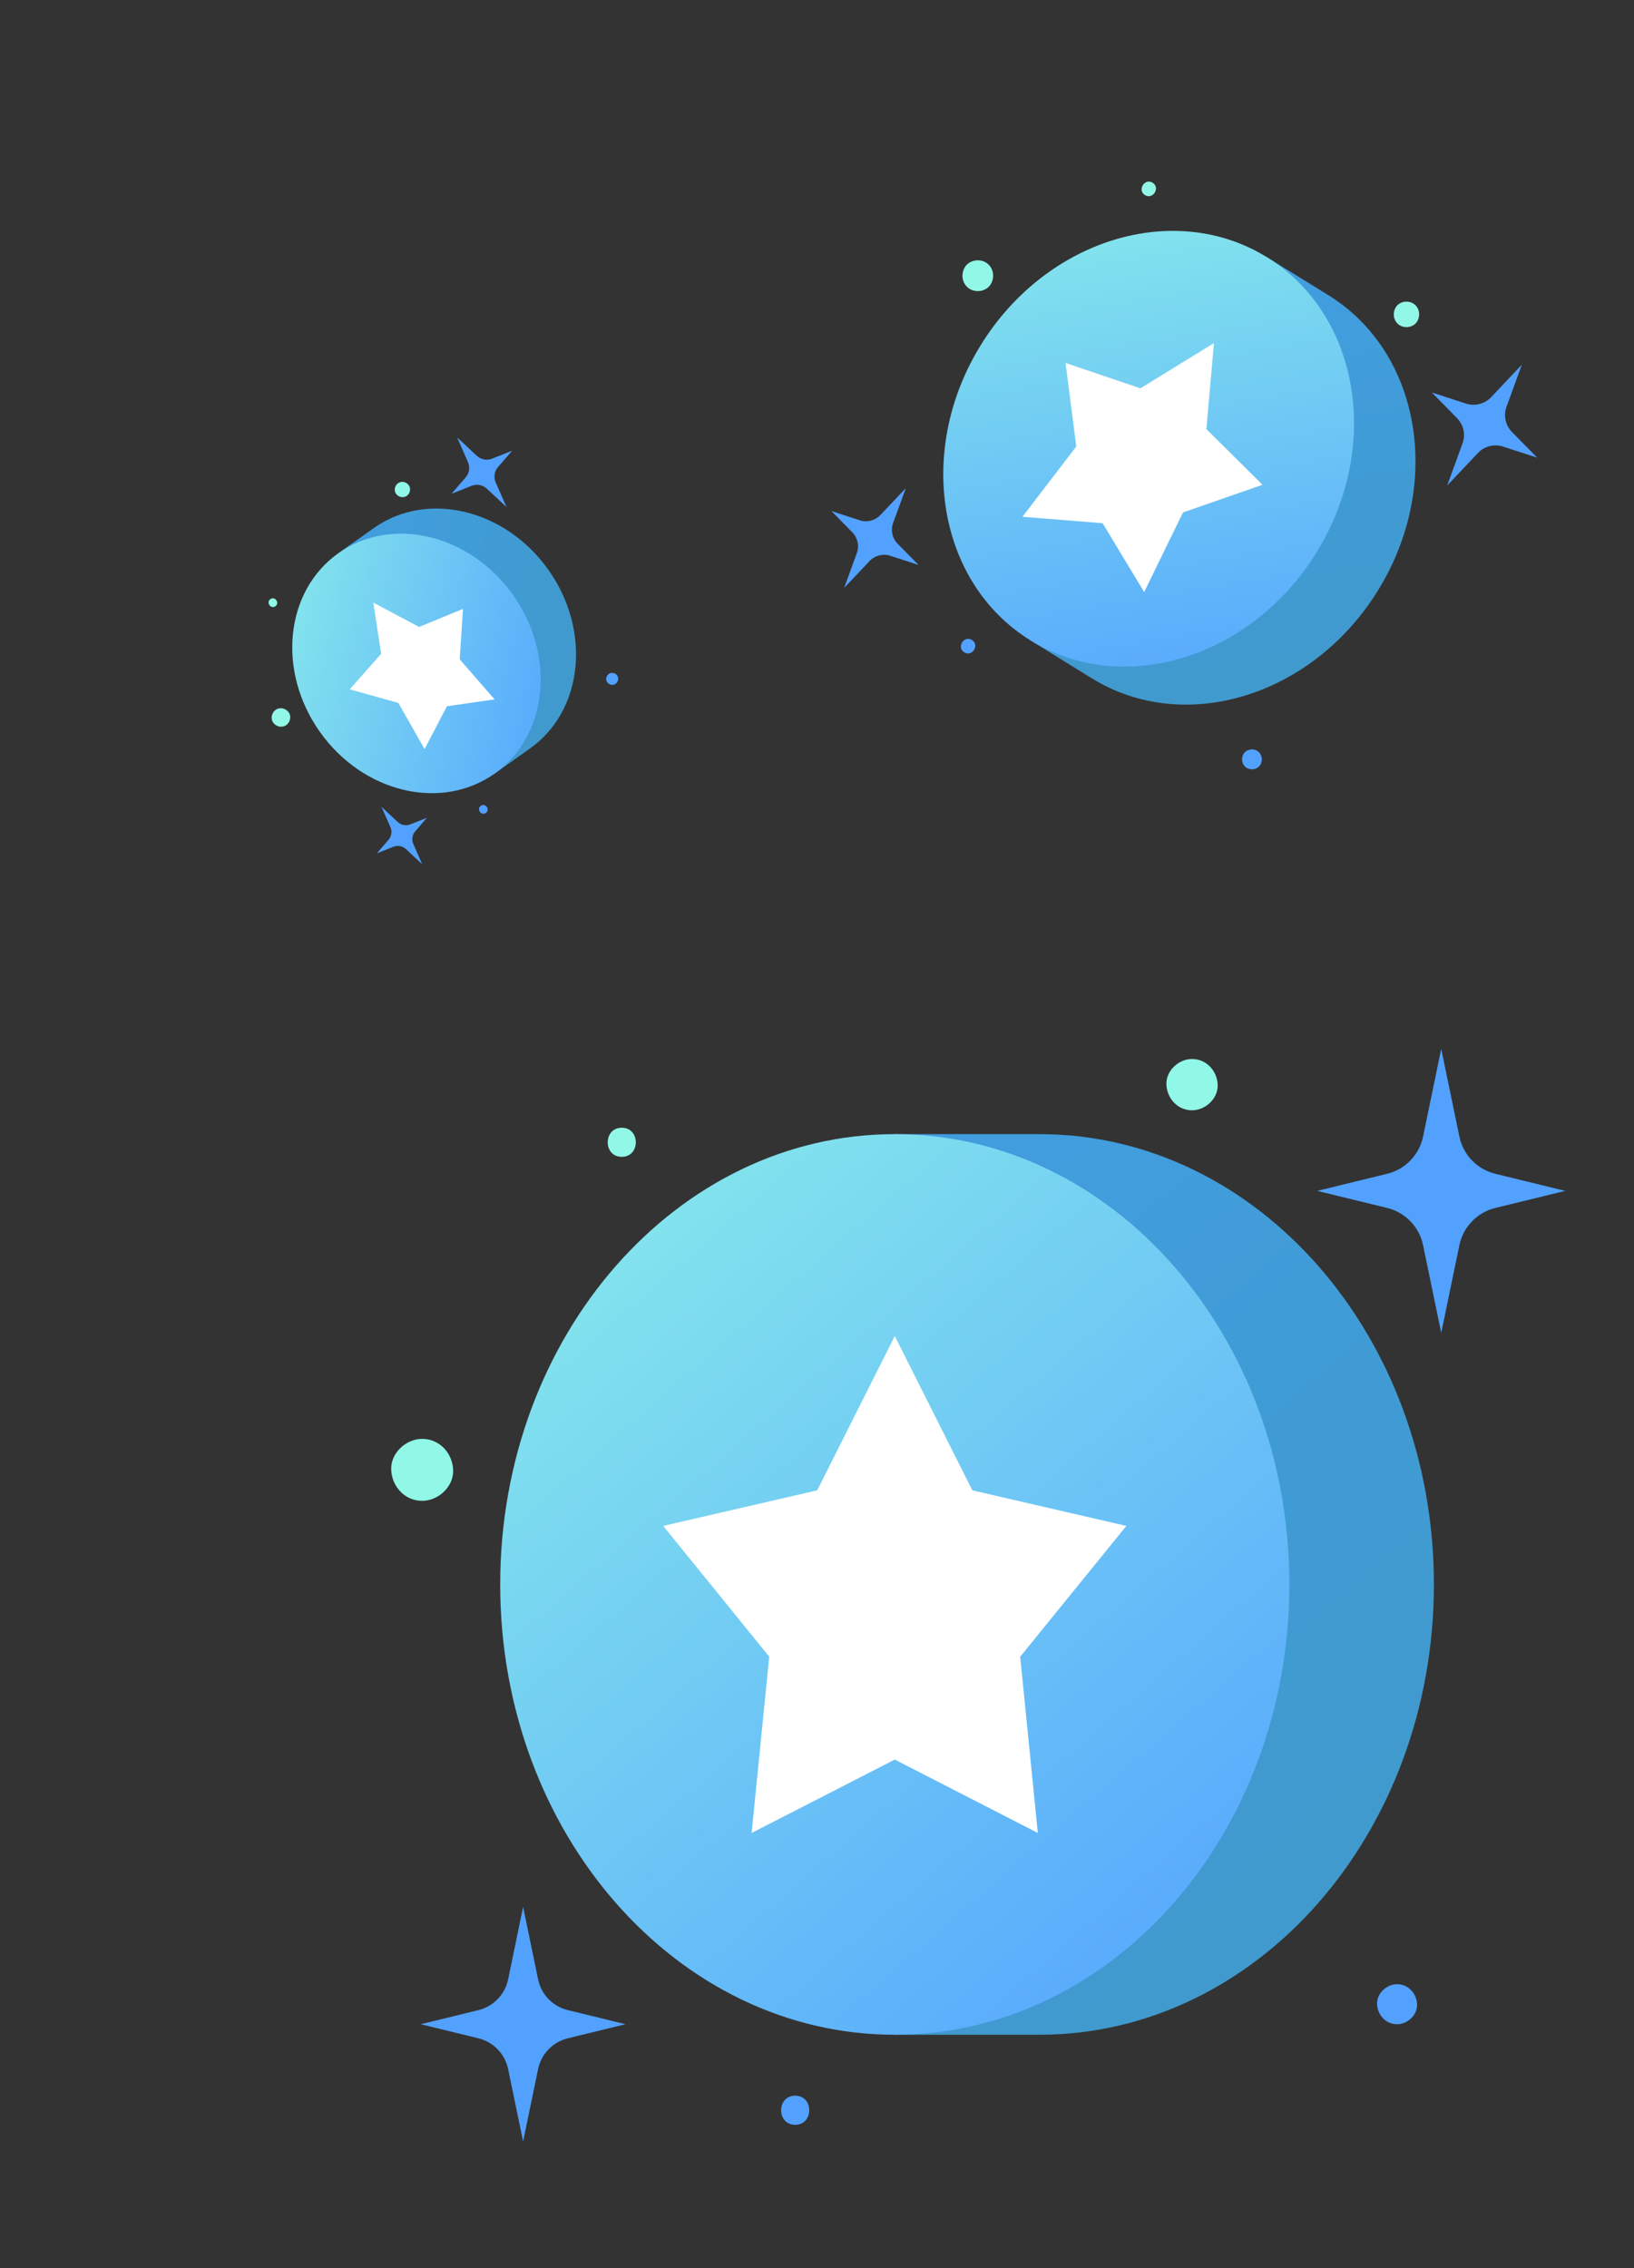 <svg width="98" height="136" viewBox="0 0 98 136" fill="none" xmlns="http://www.w3.org/2000/svg">
<rect x="0" y="0" width="98" height="136" fill="#333333" stroke="none"/>
<g clip-path="url(#clip0_5980_2711)">
<path d="M28.827 43.658C28.759 43.706 28.688 43.724 28.615 43.712C28.541 43.699 28.48 43.659 28.432 43.591L27.98 42.955C27.474 43.231 27.001 43.393 26.563 43.44C26.124 43.488 25.736 43.442 25.397 43.303C25.058 43.165 24.784 42.961 24.575 42.693C24.541 42.644 24.529 42.585 24.54 42.517C24.552 42.448 24.585 42.394 24.641 42.355L25.628 41.654C25.708 41.598 25.782 41.571 25.849 41.574C25.916 41.577 25.985 41.591 26.057 41.614C26.174 41.688 26.316 41.74 26.481 41.771C26.646 41.802 26.834 41.79 27.047 41.737C27.259 41.684 27.488 41.57 27.734 41.395C28.134 41.111 28.388 40.834 28.496 40.563C28.604 40.292 28.58 40.045 28.423 39.824C28.309 39.664 28.164 39.573 27.986 39.551C27.808 39.529 27.576 39.56 27.288 39.643C27.001 39.727 26.631 39.861 26.178 40.043C25.646 40.273 25.165 40.422 24.734 40.492C24.303 40.562 23.917 40.531 23.577 40.397C23.237 40.264 22.936 40.013 22.674 39.644C22.329 39.158 22.211 38.622 22.318 38.037C22.425 37.452 22.759 36.901 23.317 36.384L22.865 35.748C22.817 35.68 22.799 35.609 22.812 35.535C22.824 35.462 22.864 35.401 22.932 35.353L23.587 34.888C23.649 34.844 23.716 34.829 23.79 34.841C23.864 34.854 23.925 34.894 23.973 34.962L24.438 35.617C24.91 35.383 25.356 35.259 25.775 35.243C26.195 35.228 26.564 35.285 26.883 35.415C27.201 35.545 27.442 35.718 27.606 35.936C27.641 35.985 27.654 36.043 27.645 36.109C27.637 36.175 27.605 36.228 27.55 36.267L26.507 37.007C26.451 37.046 26.39 37.071 26.324 37.081C26.257 37.092 26.183 37.08 26.103 37.044C25.959 36.906 25.752 36.842 25.482 36.853C25.212 36.864 24.936 36.97 24.653 37.171C24.351 37.385 24.151 37.611 24.051 37.848C23.951 38.086 23.982 38.318 24.143 38.546C24.248 38.693 24.383 38.785 24.547 38.821C24.712 38.857 24.925 38.84 25.189 38.768C25.453 38.697 25.796 38.58 26.218 38.419C26.838 38.146 27.372 37.966 27.82 37.879C28.267 37.793 28.656 37.816 28.985 37.947C29.315 38.079 29.61 38.329 29.872 38.698C30.134 39.068 30.26 39.434 30.276 39.834C30.292 40.235 30.197 40.633 29.992 41.028C29.787 41.423 29.486 41.804 29.088 42.169L29.54 42.806C29.588 42.873 29.606 42.944 29.593 43.018C29.581 43.091 29.544 43.15 29.482 43.194L28.827 43.659L28.827 43.658Z" fill="white"/>
<path d="M27.419 26.231L28.598 27.329C28.844 27.558 29.2 27.625 29.513 27.501L30.717 27.023L29.869 28.002C29.648 28.256 29.594 28.614 29.729 28.922L30.376 30.398L29.196 29.3C28.95 29.071 28.595 29.004 28.282 29.128L27.078 29.606L27.926 28.627C28.146 28.373 28.201 28.015 28.066 27.707L27.419 26.231Z" fill="#52A1FF"/>
<path d="M22.881 48.379L23.855 49.285C24.058 49.474 24.352 49.53 24.61 49.427L25.605 49.033L24.904 49.842C24.723 50.051 24.678 50.347 24.789 50.601L25.323 51.82L24.349 50.913C24.146 50.724 23.852 50.669 23.594 50.771L22.6 51.166L23.3 50.357C23.482 50.147 23.527 49.852 23.416 49.597L22.881 48.379Z" fill="#52A1FF"/>
<path d="M16.216 35.922C15.941 36.117 16.244 36.544 16.519 36.349C16.794 36.154 16.491 35.727 16.216 35.922Z" fill="#91F7E7"/>
<path d="M28.837 48.315C28.562 48.51 28.865 48.937 29.14 48.742C29.415 48.546 29.112 48.119 28.837 48.315Z" fill="#52A1FF"/>
<path d="M23.869 28.975C23.672 29.115 23.606 29.421 23.759 29.618C23.913 29.815 24.192 29.877 24.402 29.727C24.599 29.588 24.665 29.281 24.512 29.084C24.358 28.887 24.079 28.825 23.869 28.975Z" fill="#91F7E7"/>
<path d="M36.509 40.411C36.355 40.52 36.304 40.759 36.423 40.913C36.543 41.066 36.761 41.114 36.925 40.998C37.079 40.889 37.13 40.649 37.011 40.496C36.891 40.342 36.673 40.294 36.509 40.411Z" fill="#52A1FF"/>
<path d="M16.527 42.564C16.29 42.733 16.21 43.103 16.395 43.341C16.581 43.579 16.918 43.654 17.172 43.473C17.41 43.304 17.489 42.934 17.304 42.696C17.119 42.457 16.782 42.383 16.527 42.564Z" fill="#91F7E7"/>
<path d="M32.889 34.163C35.478 37.812 34.985 42.608 31.787 44.877C31.075 45.383 29.664 46.384 29.664 46.384C29.664 46.384 25.108 47.73 21.311 42.38C17.514 37.03 20.29 33.172 20.29 33.172C20.29 33.172 21.764 32.126 22.413 31.665C25.609 29.397 30.3 30.516 32.889 34.163Z" fill="url(#paint0_linear_5980_2711)"/>
<path d="M29.666 46.383C32.863 44.114 33.356 39.317 30.767 35.669C28.178 32.021 23.487 30.903 20.29 33.172C17.092 35.442 16.599 40.239 19.188 43.887C21.777 47.535 26.468 48.653 29.666 46.383Z" fill="url(#paint1_linear_5980_2711)"/>
<path d="M22.392 36.134L25.137 37.59L27.767 36.507L27.571 39.532L29.664 41.934L26.801 42.347L25.465 44.914L23.889 42.145L20.971 41.331L22.86 39.205L22.392 36.134Z" fill="white"/>
</g>
<g clip-path="url(#clip1_5980_2711)">
<path d="M65.431 35.333C65.313 35.26 65.24 35.163 65.212 35.042C65.183 34.921 65.205 34.802 65.278 34.684L65.962 33.577C65.209 32.978 64.654 32.358 64.297 31.716C63.94 31.074 63.758 30.448 63.751 29.837C63.743 29.227 63.878 28.674 64.155 28.18C64.207 28.095 64.29 28.038 64.403 28.012C64.515 27.985 64.62 28.002 64.716 28.061L66.432 29.123C66.571 29.209 66.66 29.304 66.698 29.409C66.737 29.514 66.762 29.63 66.773 29.755C66.735 29.983 66.746 30.234 66.806 30.507C66.866 30.781 67.006 31.063 67.225 31.354C67.445 31.645 67.768 31.922 68.196 32.187C68.891 32.617 69.482 32.827 69.969 32.817C70.455 32.807 70.817 32.61 71.055 32.225C71.227 31.947 71.272 31.665 71.191 31.378C71.11 31.091 70.912 30.754 70.596 30.367C70.281 29.98 69.836 29.498 69.262 28.921C68.565 28.254 68.023 27.612 67.636 26.996C67.249 26.379 67.047 25.767 67.031 25.158C67.016 24.55 67.206 23.925 67.603 23.283C68.125 22.439 68.87 21.909 69.838 21.694C70.806 21.48 71.868 21.633 73.023 22.155L73.708 21.049C73.78 20.931 73.877 20.858 73.999 20.829C74.12 20.801 74.239 20.823 74.357 20.895L75.496 21.6C75.603 21.666 75.67 21.76 75.699 21.881C75.728 22.002 75.706 22.121 75.633 22.239L74.929 23.378C75.594 23.952 76.074 24.556 76.37 25.189C76.665 25.823 76.817 26.427 76.825 27C76.832 27.574 76.722 28.057 76.495 28.449C76.442 28.534 76.362 28.592 76.255 28.622C76.148 28.652 76.046 28.637 75.95 28.577L74.137 27.456C74.041 27.397 73.963 27.319 73.903 27.224C73.844 27.128 73.816 27.007 73.818 26.86C73.936 26.549 73.9 26.19 73.707 25.783C73.516 25.377 73.174 25.021 72.682 24.717C72.158 24.392 71.681 24.231 71.252 24.232C70.823 24.232 70.486 24.431 70.241 24.826C70.083 25.083 70.029 25.349 70.08 25.625C70.132 25.901 70.298 26.218 70.579 26.576C70.859 26.935 71.261 27.386 71.782 27.93C72.604 28.704 73.226 29.407 73.649 30.038C74.072 30.669 74.29 31.28 74.301 31.871C74.313 32.462 74.12 33.079 73.724 33.721C73.327 34.362 72.846 34.793 72.242 35.077C71.637 35.361 70.965 35.474 70.225 35.416C69.485 35.358 68.706 35.142 67.887 34.768L67.202 35.875C67.13 35.993 67.032 36.066 66.912 36.095C66.79 36.123 66.676 36.104 66.569 36.038L65.43 35.334L65.431 35.333Z" fill="white"/>
<path d="M91.274 21.866L90.354 24.389C90.162 24.915 90.29 25.505 90.683 25.904L92.198 27.443L90.145 26.776C89.612 26.603 89.027 26.752 88.642 27.159L86.796 29.109L87.716 26.586C87.908 26.06 87.779 25.47 87.387 25.071L85.872 23.532L87.925 24.199C88.458 24.372 89.043 24.223 89.428 23.817L91.274 21.866Z" fill="#52A1FF"/>
<path d="M54.327 29.268L53.567 31.351C53.408 31.786 53.514 32.273 53.839 32.603L55.089 33.873L53.394 33.323C52.954 33.18 52.471 33.303 52.153 33.639L50.629 35.249L51.388 33.166C51.547 32.731 51.441 32.244 51.116 31.915L49.866 30.644L51.561 31.195C52.001 31.338 52.484 31.215 52.802 30.879L54.327 29.268Z" fill="#52A1FF"/>
<path d="M69.128 10.955C68.65 10.66 68.191 11.402 68.669 11.697C69.147 11.993 69.606 11.251 69.128 10.955Z" fill="#91F7E7"/>
<path d="M58.29 38.371C57.813 38.076 57.353 38.818 57.831 39.113C58.31 39.409 58.769 38.667 58.29 38.371Z" fill="#52A1FF"/>
<path d="M84.758 18.196C84.416 17.984 83.902 18.082 83.7 18.445C83.497 18.809 83.583 19.277 83.949 19.503C84.291 19.715 84.805 19.616 85.007 19.254C85.211 18.89 85.124 18.422 84.758 18.196Z" fill="#91F7E7"/>
<path d="M75.401 45.02C75.134 44.855 74.734 44.931 74.576 45.215C74.417 45.499 74.484 45.864 74.77 46.04C75.037 46.206 75.438 46.129 75.596 45.846C75.755 45.562 75.687 45.197 75.401 45.02Z" fill="#52A1FF"/>
<path d="M59.133 15.741C58.719 15.486 58.099 15.604 57.854 16.043C57.608 16.482 57.712 17.047 58.156 17.321C58.569 17.577 59.189 17.458 59.434 17.02C59.68 16.58 59.575 16.015 59.133 15.741Z" fill="#91F7E7"/>
<path d="M82.641 35.408C78.719 41.752 71.037 44.105 65.478 40.668C64.24 39.903 61.788 38.387 61.788 38.387C61.788 38.387 56.766 32.265 62.516 22.965C68.266 13.665 75.99 15.424 75.99 15.424C75.99 15.424 78.552 17.008 79.68 17.705C85.235 21.14 86.562 29.068 82.641 35.408Z" fill="url(#paint2_linear_5980_2711)"/>
<path d="M61.791 38.389C67.35 41.825 75.034 39.47 78.955 33.129C82.876 26.787 81.548 18.86 75.99 15.424C70.432 11.987 62.747 14.342 58.826 20.684C54.906 27.025 56.233 34.952 61.791 38.389Z" fill="url(#paint3_linear_5980_2711)"/>
<path d="M72.807 20.572L72.354 25.73L75.721 29.065L70.951 30.726L68.622 35.499L66.13 31.371L61.322 30.985L64.55 26.769L63.907 21.761L68.396 23.283L72.807 20.572Z" fill="white"/>
</g>
<path d="M56.642 112.975C56.365 112.975 56.138 112.886 55.962 112.711C55.786 112.535 55.699 112.308 55.699 112.031V109.429C53.787 109.203 52.19 108.731 50.908 108.014C49.625 107.297 48.657 106.424 48.003 105.393C47.349 104.362 46.997 103.28 46.947 102.149C46.947 101.948 47.029 101.765 47.192 101.602C47.356 101.438 47.551 101.357 47.777 101.357H51.813C52.139 101.357 52.391 101.427 52.567 101.564C52.743 101.702 52.907 101.872 53.057 102.073C53.233 102.501 53.516 102.916 53.906 103.318C54.296 103.721 54.83 104.053 55.509 104.318C56.189 104.582 57.031 104.714 58.036 104.714C59.67 104.714 60.897 104.45 61.715 103.922C62.531 103.394 62.941 102.677 62.941 101.772C62.941 101.118 62.72 100.59 62.28 100.187C61.84 99.785 61.149 99.421 60.206 99.094C59.263 98.767 57.999 98.414 56.415 98.038C54.528 97.636 52.931 97.113 51.624 96.472C50.316 95.831 49.329 95.001 48.663 93.983C47.996 92.964 47.663 91.701 47.663 90.192C47.663 88.206 48.373 86.52 49.794 85.137C51.215 83.755 53.183 82.899 55.698 82.572V79.97C55.698 79.693 55.786 79.467 55.962 79.29C56.138 79.114 56.364 79.026 56.641 79.026H59.319C59.57 79.026 59.784 79.115 59.961 79.29C60.137 79.466 60.225 79.693 60.225 79.97V82.648C61.96 82.925 63.412 83.446 64.581 84.213C65.751 84.981 66.643 85.848 67.26 86.816C67.876 87.785 68.196 88.722 68.222 89.627C68.222 89.828 68.146 90.011 67.996 90.174C67.845 90.337 67.656 90.419 67.43 90.419H63.167C62.941 90.419 62.727 90.369 62.526 90.268C62.324 90.168 62.148 89.992 61.998 89.74C61.872 89.087 61.432 88.514 60.677 88.024C59.923 87.534 58.967 87.288 57.81 87.288C56.578 87.288 55.597 87.514 54.868 87.967C54.139 88.42 53.774 89.112 53.774 90.042C53.774 90.646 53.963 91.155 54.34 91.57C54.718 91.985 55.333 92.35 56.189 92.664C57.043 92.979 58.2 93.324 59.659 93.701C61.872 94.154 63.669 94.694 65.053 95.323C66.436 95.952 67.449 96.763 68.09 97.756C68.731 98.75 69.052 100 69.052 101.509C69.052 103.018 68.687 104.258 67.958 105.376C67.229 106.495 66.204 107.394 64.884 108.073C63.563 108.752 62.011 109.205 60.225 109.431V112.034C60.225 112.31 60.137 112.536 59.961 112.713C59.785 112.889 59.571 112.977 59.32 112.977H56.642V112.975Z" fill="white"/>
<path d="M86.438 62.888L87.527 68.146C87.754 69.243 88.592 70.112 89.681 70.378L93.875 71.403L89.681 72.427C88.592 72.693 87.755 73.562 87.527 74.659L86.438 79.917L85.35 74.659C85.123 73.562 84.284 72.693 83.196 72.427L79.002 71.403L83.196 70.378C84.284 70.112 85.122 69.243 85.35 68.146L86.438 62.888Z" fill="#52A1FF"/>
<path d="M31.374 114.336L32.273 118.679C32.46 119.585 33.152 120.302 34.051 120.522L37.515 121.368L34.051 122.214C33.152 122.434 32.46 123.151 32.273 124.057L31.374 128.4L30.475 124.057C30.287 123.151 29.595 122.434 28.696 122.214L25.232 121.368L28.696 120.522C29.595 120.302 30.287 119.585 30.475 118.679L31.374 114.336Z" fill="#52A1FF"/>
<path d="M37.29 67.617C36.167 67.617 36.165 69.362 37.29 69.362C38.415 69.362 38.415 67.617 37.29 67.617Z" fill="#91F7E7"/>
<path d="M47.691 125.653C46.568 125.653 46.566 127.399 47.691 127.399C48.816 127.399 48.816 125.653 47.691 125.653Z" fill="#52A1FF"/>
<path d="M71.494 63.496C70.689 63.496 69.919 64.203 69.956 65.033C69.993 65.866 70.632 66.571 71.494 66.571C72.298 66.571 73.068 65.864 73.031 65.033C72.994 64.201 72.355 63.496 71.494 63.496Z" fill="#91F7E7"/>
<path d="M83.789 118.969C83.161 118.969 82.56 119.521 82.589 120.169C82.618 120.819 83.116 121.369 83.789 121.369C84.416 121.369 85.018 120.817 84.989 120.169C84.96 119.519 84.462 118.969 83.789 118.969Z" fill="#52A1FF"/>
<path d="M25.32 86.272C24.349 86.272 23.417 87.126 23.462 88.129C23.508 89.136 24.278 89.987 25.32 89.987C26.292 89.987 27.223 89.133 27.178 88.129C27.133 87.123 26.362 86.272 25.32 86.272Z" fill="#91F7E7"/>
<path d="M85.999 95C85.999 109.916 75.405 122 62.334 122C59.423 122 53.657 122 53.657 122C53.657 122 38.676 116.868 38.676 95C38.676 73.132 53.664 68 53.664 68C53.664 68 59.689 68 62.341 68C75.405 68 85.999 80.091 85.999 95Z" fill="url(#paint4_linear_5980_2711)"/>
<path d="M53.665 122C66.735 122 77.33 109.912 77.33 95C77.33 80.088 66.735 68 53.665 68C40.595 68 30 80.088 30 95C30 109.912 40.595 122 53.665 122Z" fill="url(#paint5_linear_5980_2711)"/>
<path d="M53.665 80.106L58.318 89.358L67.555 91.49L61.187 99.332L62.244 109.901L53.665 105.5L45.079 109.901L46.136 99.332L39.775 91.49L49.012 89.358L53.665 80.106Z" fill="white"/>
<defs>
<linearGradient id="paint0_linear_5980_2711" x1="13.538" y1="33.967" x2="37.887" y2="39.856" gradientUnits="userSpaceOnUse">
<stop stop-color="#419FE7"/>
<stop offset="1" stop-color="#4099C9"/>
</linearGradient>
<linearGradient id="paint1_linear_5980_2711" x1="12.047" y1="35.498" x2="35.706" y2="41.22" gradientUnits="userSpaceOnUse">
<stop stop-color="#91F7E7"/>
<stop offset="1" stop-color="#52A1FF"/>
</linearGradient>
<linearGradient id="paint2_linear_5980_2711" x1="70.388" y1="5.573" x2="77.145" y2="46.775" gradientUnits="userSpaceOnUse">
<stop stop-color="#419FE7"/>
<stop offset="1" stop-color="#4099C9"/>
</linearGradient>
<linearGradient id="paint3_linear_5980_2711" x1="67.072" y1="4.279" x2="73.637" y2="44.313" gradientUnits="userSpaceOnUse">
<stop stop-color="#91F7E7"/>
<stop offset="1" stop-color="#52A1FF"/>
</linearGradient>
<linearGradient id="paint4_linear_5980_2711" x1="33.776" y1="57.134" x2="88.604" y2="120.117" gradientUnits="userSpaceOnUse">
<stop stop-color="#419FE7"/>
<stop offset="1" stop-color="#4099C9"/>
</linearGradient>
<linearGradient id="paint5_linear_5980_2711" x1="26.773" y1="58.422" x2="80.047" y2="119.619" gradientUnits="userSpaceOnUse">
<stop stop-color="#91F7E7"/>
<stop offset="1" stop-color="#52A1FF"/>
</linearGradient>
<clipPath id="clip0_5980_2711">
<rect width="24" height="24" fill="white" transform="translate(9.48 36.429) rotate(-35.364)"/>
</clipPath>
<clipPath id="clip1_5980_2711">
<rect width="40" height="40" fill="white" transform="translate(63.978 0.942) rotate(31.727)"/>
</clipPath>
</defs>
</svg>
